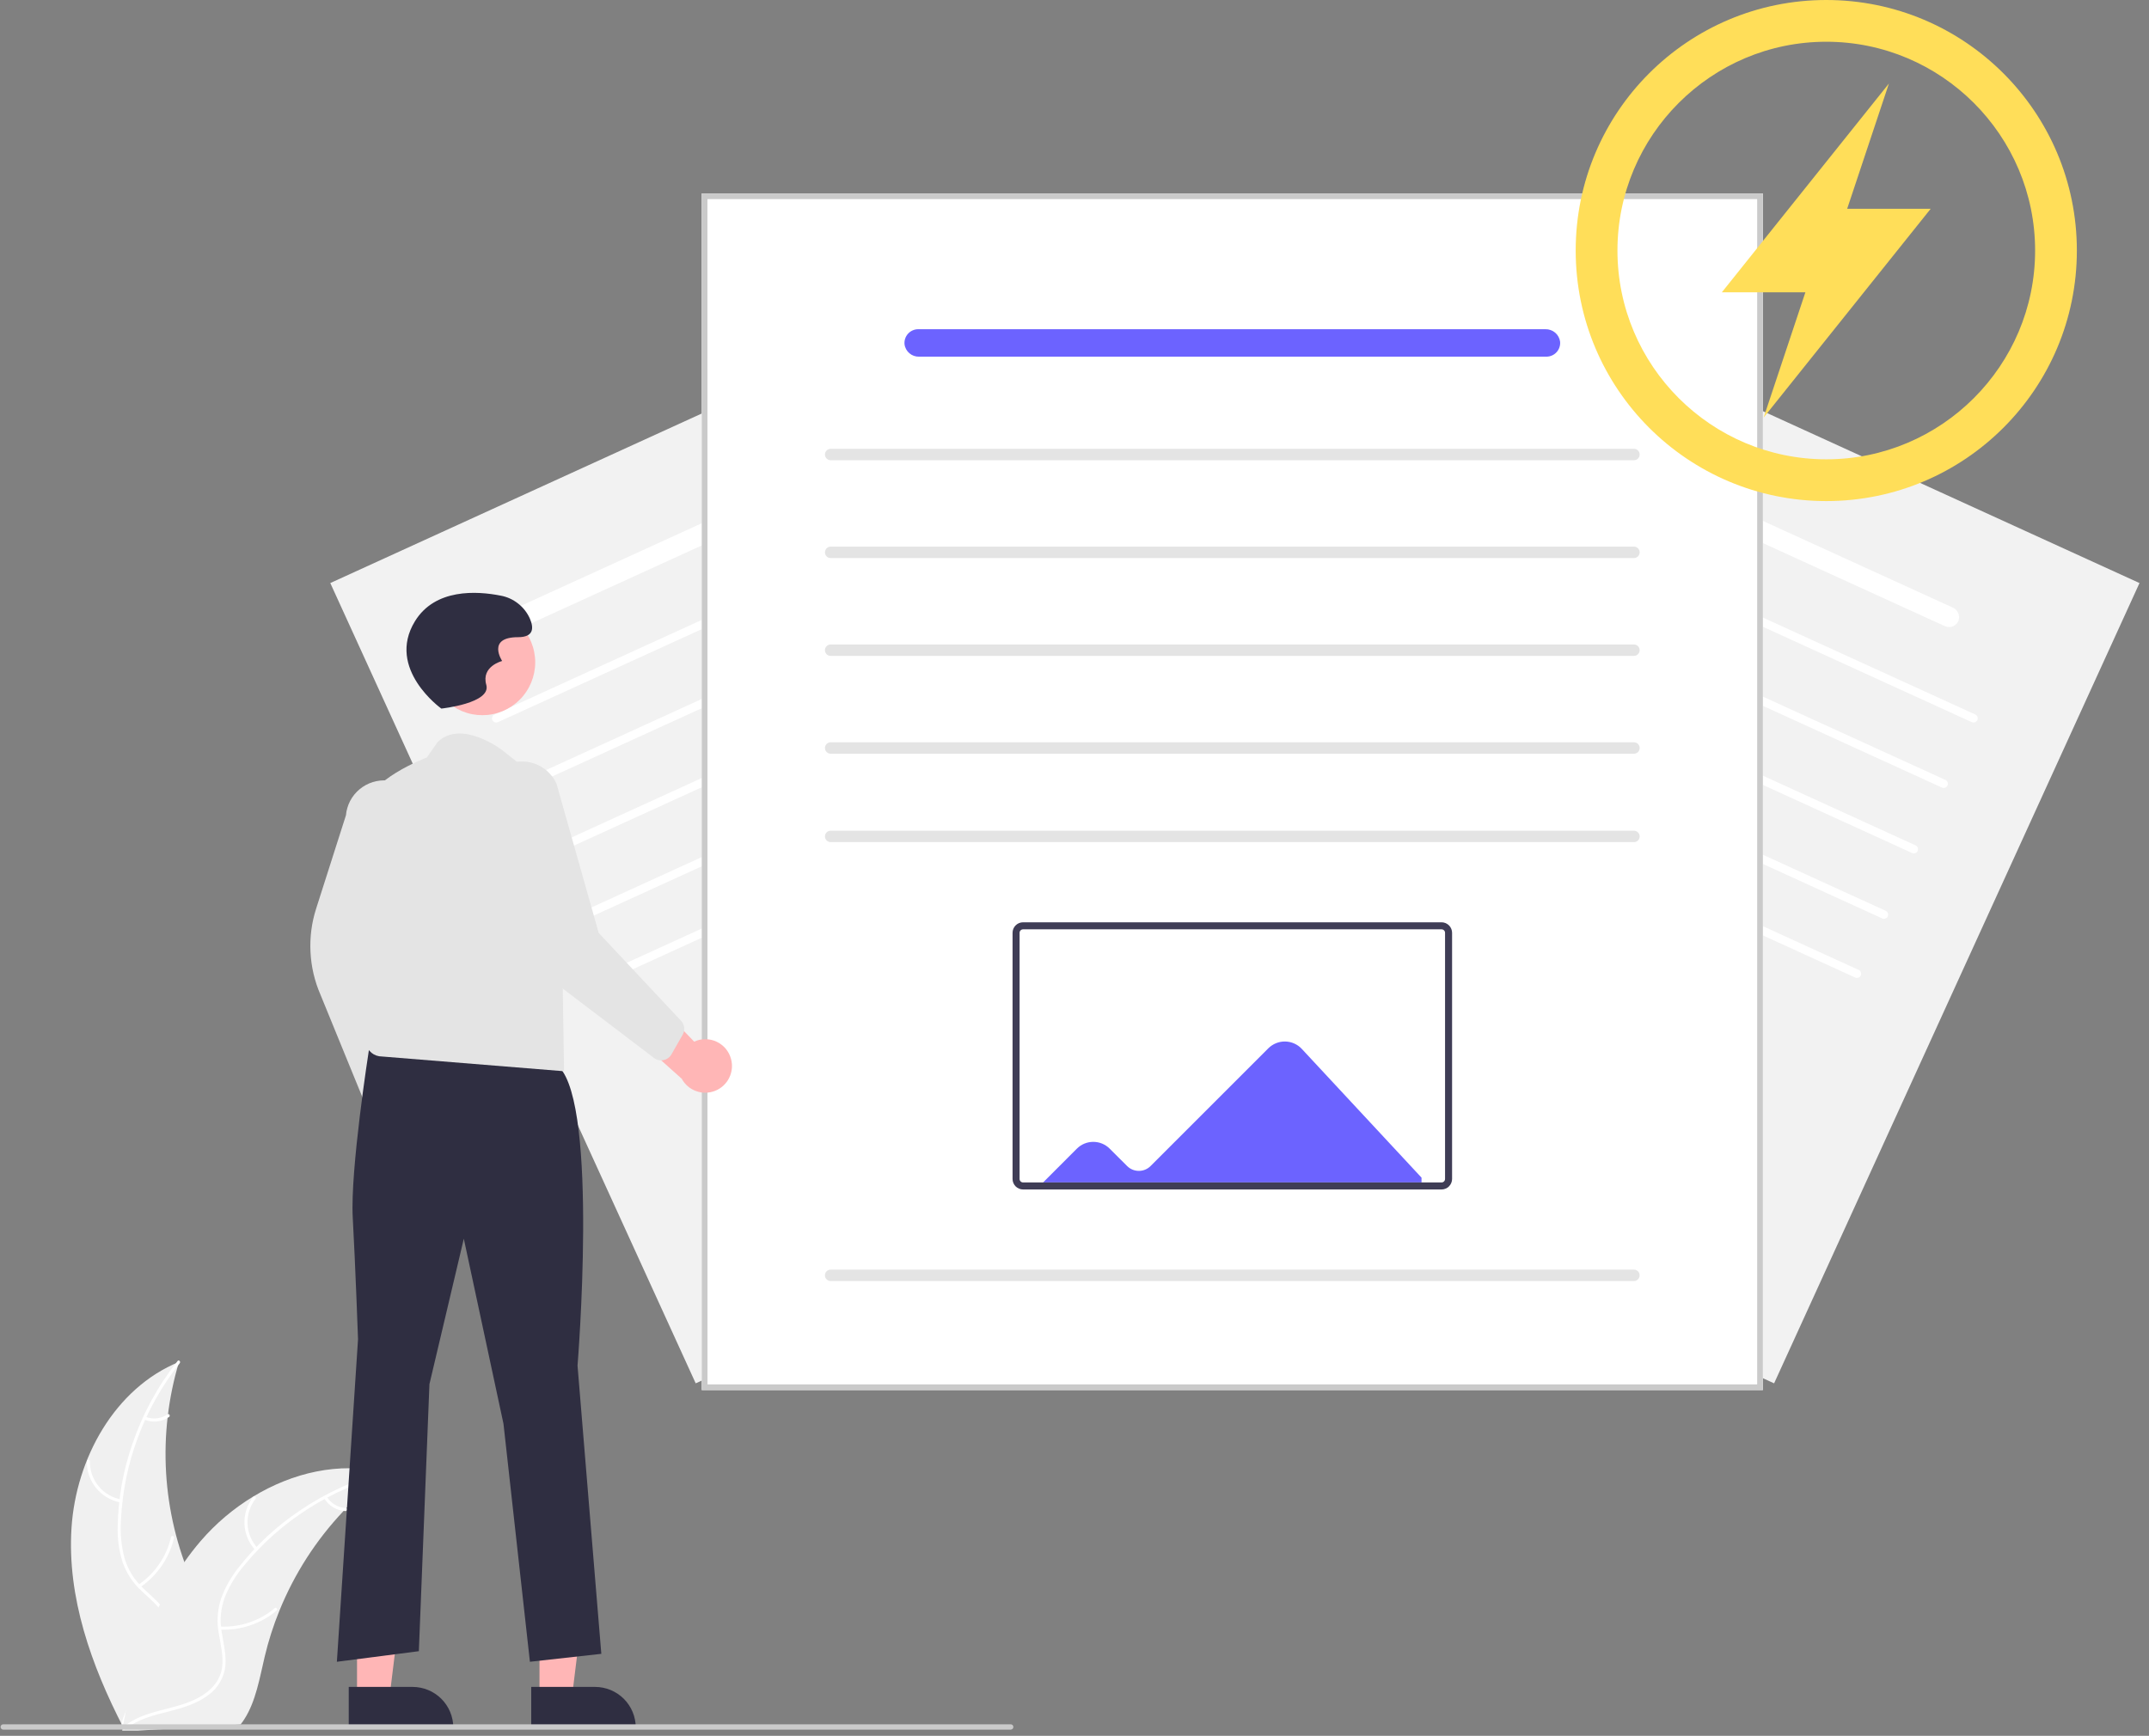 <svg xmlns="http://www.w3.org/2000/svg" xmlns:xlink="http://www.w3.org/1999/xlink" width="479" zoomAndPan="magnify" viewBox="0 0 359.25 290.25" height="387" preserveAspectRatio="xMidYMid meet" version="1.0"><rect x="0" y="0" width="359.25" height="290.25" fill="#808080" stroke="none"/><defs><clipPath id="bc06261d99"><path d="M 177 43 L 357.664 43 L 357.664 232 L 177 232 Z M 177 43 " clip-rule="nonzero"/></clipPath><clipPath id="560817c94d"><path d="M 20 245 L 65 245 L 65 289.375 L 20 289.375 Z M 20 245 " clip-rule="nonzero"/></clipPath><clipPath id="add5a39cb2"><path d="M 20 246 L 65 246 L 65 289.375 L 20 289.375 Z M 20 246 " clip-rule="nonzero"/></clipPath><clipPath id="7c5ff60174"><path d="M 88 282 L 107 282 L 107 289.375 L 88 289.375 Z M 88 282 " clip-rule="nonzero"/></clipPath><clipPath id="76feb74ecc"><path d="M 58 282 L 76 282 L 76 289.375 L 58 289.375 Z M 58 282 " clip-rule="nonzero"/></clipPath><clipPath id="a33f67d66d"><path d="M 0.09 288 L 170 288 L 170 289.375 L 0.09 289.375 Z M 0.09 288 " clip-rule="nonzero"/></clipPath><clipPath id="eb41566adc"><path d="M 263.41 0 L 347.191 0 L 347.191 83.785 L 263.41 83.785 Z M 263.41 0 " clip-rule="nonzero"/></clipPath></defs><g clip-path="url(#bc06261d99)"><path fill="#f2f2f2" d="M 296.578 231.305 L 177.949 177.145 L 239.031 43.332 L 357.66 97.492 Z M 296.578 231.305 " fill-opacity="1" fill-rule="nonzero"/></g><path fill="#ffffff" d="M 314.648 153.566 L 224.844 112.566 C 224.668 112.484 224.547 112.355 224.48 112.172 C 224.414 111.992 224.418 111.812 224.5 111.641 C 224.578 111.465 224.711 111.34 224.891 111.273 C 225.07 111.207 225.25 111.211 225.426 111.289 L 315.23 152.293 C 315.406 152.371 315.527 152.504 315.598 152.684 C 315.664 152.867 315.656 153.043 315.578 153.223 C 315.496 153.398 315.367 153.52 315.184 153.586 C 315.004 153.652 314.824 153.648 314.648 153.566 Z M 314.648 153.566 " fill-opacity="1" fill-rule="nonzero"/><path fill="#ffffff" d="M 319.641 142.629 L 229.836 101.629 C 229.66 101.547 229.539 101.414 229.473 101.234 C 229.402 101.055 229.41 100.875 229.488 100.699 C 229.57 100.523 229.703 100.398 229.883 100.332 C 230.062 100.266 230.242 100.27 230.418 100.352 L 320.223 141.352 C 320.402 141.434 320.523 141.562 320.594 141.746 C 320.66 141.926 320.652 142.105 320.574 142.281 C 320.492 142.461 320.363 142.582 320.18 142.648 C 319.996 142.715 319.816 142.711 319.641 142.629 Z M 319.641 142.629 " fill-opacity="1" fill-rule="nonzero"/><path fill="#ffffff" d="M 324.637 131.688 L 234.832 90.688 C 234.656 90.605 234.531 90.477 234.465 90.293 C 234.398 90.113 234.402 89.934 234.484 89.758 C 234.562 89.582 234.695 89.461 234.875 89.395 C 235.059 89.324 235.238 89.332 235.414 89.41 L 325.219 130.414 C 325.395 130.492 325.516 130.625 325.582 130.805 C 325.648 130.988 325.641 131.164 325.562 131.34 C 325.48 131.516 325.352 131.637 325.172 131.707 C 324.988 131.773 324.812 131.77 324.637 131.688 Z M 324.637 131.688 " fill-opacity="1" fill-rule="nonzero"/><path fill="#ffffff" d="M 329.629 120.75 L 239.824 79.746 C 239.648 79.668 239.527 79.535 239.457 79.355 C 239.391 79.172 239.398 78.996 239.477 78.82 C 239.559 78.641 239.688 78.52 239.871 78.453 C 240.051 78.387 240.23 78.391 240.406 78.473 L 330.211 119.473 C 330.387 119.555 330.508 119.684 330.574 119.867 C 330.641 120.047 330.637 120.227 330.555 120.402 C 330.477 120.578 330.344 120.699 330.164 120.766 C 329.984 120.832 329.805 120.828 329.629 120.75 Z M 329.629 120.75 " fill-opacity="1" fill-rule="nonzero"/><path fill="#ffffff" d="M 310.137 163.453 L 220.328 122.453 C 220.152 122.371 220.031 122.242 219.965 122.059 C 219.895 121.879 219.902 121.699 219.98 121.523 C 220.062 121.348 220.195 121.227 220.375 121.156 C 220.559 121.09 220.734 121.098 220.914 121.176 L 310.719 162.18 C 310.895 162.258 311.016 162.391 311.082 162.57 C 311.148 162.754 311.141 162.93 311.062 163.105 C 310.98 163.281 310.852 163.402 310.672 163.473 C 310.488 163.539 310.312 163.535 310.137 163.453 Z M 310.137 163.453 " fill-opacity="1" fill-rule="nonzero"/><path fill="#ffffff" d="M 325.133 104.703 L 254.98 72.676 C 254.785 72.59 254.609 72.473 254.453 72.324 C 254.301 72.172 254.18 72 254.086 71.805 C 253.996 71.609 253.941 71.406 253.926 71.191 C 253.91 70.977 253.934 70.766 253.996 70.562 C 254.074 70.336 254.191 70.133 254.352 69.957 C 254.516 69.781 254.707 69.648 254.926 69.551 C 255.145 69.457 255.371 69.41 255.613 69.414 C 255.852 69.414 256.078 69.465 256.297 69.566 L 326.422 101.582 C 326.625 101.668 326.805 101.785 326.961 101.938 C 327.117 102.09 327.242 102.266 327.336 102.465 C 327.426 102.66 327.48 102.871 327.496 103.086 C 327.512 103.305 327.488 103.52 327.422 103.727 C 327.344 103.949 327.223 104.148 327.062 104.32 C 326.898 104.492 326.711 104.625 326.492 104.719 C 326.273 104.812 326.047 104.855 325.809 104.852 C 325.574 104.852 325.348 104.801 325.133 104.703 Z M 325.133 104.703 " fill-opacity="1" fill-rule="nonzero"/><path fill="#f2f2f2" d="M 55.215 97.492 L 173.844 43.332 L 234.926 177.145 L 116.301 231.305 Z M 55.215 97.492 " fill-opacity="1" fill-rule="nonzero"/><path fill="#ffffff" d="M 98.227 153.566 L 188.031 112.566 C 188.211 112.488 188.332 112.355 188.398 112.176 C 188.469 111.992 188.461 111.812 188.379 111.637 C 188.301 111.461 188.168 111.34 187.988 111.27 C 187.805 111.203 187.625 111.211 187.449 111.289 L 97.645 152.293 C 97.469 152.371 97.348 152.504 97.277 152.684 C 97.211 152.867 97.215 153.047 97.297 153.223 C 97.379 153.398 97.508 153.52 97.691 153.59 C 97.871 153.656 98.051 153.648 98.227 153.566 Z M 98.227 153.566 " fill-opacity="1" fill-rule="nonzero"/><path fill="#ffffff" d="M 93.234 142.629 L 183.039 101.629 C 183.215 101.547 183.336 101.414 183.402 101.234 C 183.473 101.055 183.465 100.875 183.387 100.699 C 183.305 100.523 183.176 100.402 182.992 100.332 C 182.812 100.266 182.633 100.27 182.457 100.352 L 92.652 141.352 C 92.477 141.434 92.352 141.562 92.285 141.746 C 92.219 141.926 92.223 142.105 92.305 142.281 C 92.383 142.457 92.516 142.582 92.699 142.648 C 92.879 142.715 93.059 142.707 93.234 142.629 Z M 93.234 142.629 " fill-opacity="1" fill-rule="nonzero"/><path fill="#ffffff" d="M 88.242 131.688 L 178.047 90.688 C 178.223 90.605 178.344 90.477 178.41 90.293 C 178.48 90.113 178.473 89.934 178.391 89.758 C 178.312 89.582 178.18 89.461 178 89.395 C 177.816 89.324 177.641 89.332 177.465 89.41 L 87.66 130.414 C 87.484 130.492 87.363 130.625 87.293 130.805 C 87.227 130.988 87.234 131.164 87.312 131.34 C 87.395 131.516 87.523 131.637 87.707 131.707 C 87.887 131.773 88.066 131.77 88.242 131.688 Z M 88.242 131.688 " fill-opacity="1" fill-rule="nonzero"/><path fill="#ffffff" d="M 83.246 120.75 L 173.051 79.746 C 173.227 79.668 173.352 79.535 173.418 79.355 C 173.484 79.172 173.48 78.996 173.398 78.816 C 173.32 78.641 173.188 78.52 173.008 78.453 C 172.824 78.383 172.645 78.391 172.469 78.473 L 82.664 119.473 C 82.488 119.555 82.367 119.684 82.297 119.867 C 82.23 120.047 82.238 120.227 82.316 120.402 C 82.398 120.578 82.527 120.699 82.711 120.77 C 82.891 120.836 83.07 120.828 83.246 120.75 Z M 83.246 120.75 " fill-opacity="1" fill-rule="nonzero"/><path fill="#ffffff" d="M 102.742 163.453 L 192.547 122.453 C 192.723 122.371 192.844 122.242 192.91 122.059 C 192.977 121.879 192.969 121.699 192.891 121.523 C 192.809 121.348 192.68 121.227 192.5 121.16 C 192.316 121.094 192.141 121.098 191.965 121.176 L 102.16 162.18 C 101.98 162.258 101.859 162.391 101.793 162.57 C 101.723 162.754 101.73 162.93 101.812 163.109 C 101.891 163.285 102.023 163.406 102.203 163.473 C 102.387 163.543 102.566 163.535 102.742 163.453 Z M 102.742 163.453 " fill-opacity="1" fill-rule="nonzero"/><path fill="#ffffff" d="M 87.746 104.703 L 157.895 72.676 C 158.09 72.59 158.266 72.473 158.422 72.324 C 158.574 72.172 158.699 72 158.789 71.805 C 158.879 71.609 158.934 71.406 158.949 71.191 C 158.965 70.977 158.941 70.766 158.879 70.562 C 158.805 70.336 158.684 70.133 158.523 69.957 C 158.359 69.781 158.172 69.648 157.953 69.551 C 157.73 69.457 157.504 69.41 157.266 69.414 C 157.027 69.414 156.797 69.465 156.582 69.566 L 86.453 101.582 C 86.25 101.668 86.074 101.785 85.914 101.938 C 85.758 102.09 85.633 102.266 85.543 102.465 C 85.449 102.66 85.395 102.871 85.379 103.086 C 85.367 103.305 85.391 103.52 85.453 103.727 C 85.531 103.949 85.652 104.148 85.816 104.32 C 85.977 104.492 86.168 104.625 86.383 104.719 C 86.602 104.812 86.828 104.855 87.066 104.852 C 87.305 104.852 87.531 104.801 87.746 104.703 Z M 87.746 104.703 " fill-opacity="1" fill-rule="nonzero"/><path fill="#f0f0f0" d="M 11.953 255.496 C 12.699 243.895 19.164 232.121 29.926 227.723 C 29.027 230.727 28.395 233.785 28.031 236.902 C 27.668 240.02 27.582 243.141 27.766 246.273 C 27.953 249.402 28.41 252.496 29.141 255.547 C 29.867 258.598 30.859 261.559 32.105 264.438 C 34.066 268.902 36.711 273.664 35.395 278.359 C 34.578 281.281 32.289 283.617 29.672 285.148 C 27.051 286.676 24.09 287.508 21.168 288.324 L 20.613 288.84 C 15.285 278.504 11.203 267.102 11.953 255.496 Z M 11.953 255.496 " fill-opacity="1" fill-rule="nonzero"/><path fill="#ffffff" d="M 30.047 227.934 C 27.062 231.707 24.73 235.848 23.051 240.355 C 21.371 244.867 20.426 249.523 20.211 254.332 C 20.082 256.414 20.281 258.461 20.801 260.48 C 21.379 262.453 22.418 264.145 23.922 265.551 C 25.27 266.867 26.801 268.055 27.805 269.676 C 28.312 270.523 28.625 271.438 28.742 272.414 C 28.859 273.395 28.77 274.355 28.477 275.301 C 27.812 277.641 26.348 279.602 24.848 281.473 C 23.184 283.547 21.422 285.676 20.82 288.332 C 20.746 288.656 20.254 288.523 20.324 288.199 C 21.375 283.578 25.629 280.738 27.492 276.52 C 28.359 274.551 28.641 272.309 27.602 270.348 C 26.691 268.633 25.113 267.406 23.738 266.086 C 22.258 264.738 21.18 263.125 20.504 261.242 C 19.879 259.254 19.605 257.219 19.68 255.141 C 19.773 250.453 20.586 245.898 22.117 241.473 C 23.844 236.402 26.367 231.77 29.688 227.57 C 29.891 227.312 30.25 227.676 30.047 227.934 Z M 30.047 227.934 " fill-opacity="1" fill-rule="nonzero"/><path fill="#ffffff" d="M 20.168 251.227 C 19.77 251.156 19.379 251.051 19 250.91 C 18.621 250.77 18.258 250.598 17.91 250.391 C 17.562 250.188 17.234 249.953 16.926 249.691 C 16.621 249.43 16.336 249.141 16.082 248.828 C 15.824 248.516 15.598 248.184 15.398 247.832 C 15.203 247.48 15.035 247.113 14.902 246.73 C 14.77 246.348 14.672 245.957 14.605 245.559 C 14.543 245.16 14.516 244.758 14.52 244.355 C 14.523 244.188 14.609 244.105 14.773 244.105 C 14.941 244.102 15.027 244.184 15.031 244.348 C 15.027 244.727 15.051 245.098 15.113 245.473 C 15.172 245.844 15.262 246.207 15.387 246.562 C 15.512 246.918 15.664 247.258 15.852 247.586 C 16.035 247.914 16.246 248.223 16.484 248.516 C 16.727 248.805 16.988 249.07 17.273 249.316 C 17.562 249.559 17.867 249.773 18.195 249.965 C 18.52 250.152 18.859 250.312 19.211 250.441 C 19.566 250.57 19.926 250.668 20.297 250.734 C 20.621 250.789 20.488 251.285 20.168 251.227 Z M 20.168 251.227 " fill-opacity="1" fill-rule="nonzero"/><path fill="#ffffff" d="M 23.148 264.973 C 24.527 264.039 25.684 262.883 26.625 261.508 C 27.566 260.133 28.223 258.633 28.598 257.012 C 28.672 256.691 29.168 256.82 29.094 257.145 C 28.699 258.832 28.012 260.391 27.031 261.816 C 26.051 263.246 24.84 264.445 23.406 265.418 C 23.133 265.602 22.875 265.16 23.148 264.973 Z M 23.148 264.973 " fill-opacity="1" fill-rule="nonzero"/><path fill="#ffffff" d="M 24.332 236.895 C 24.941 237.141 25.566 237.227 26.219 237.156 C 26.867 237.086 27.461 236.863 28 236.492 C 28.273 236.301 28.527 236.746 28.258 236.934 C 27.66 237.344 27.004 237.586 26.285 237.668 C 25.57 237.746 24.875 237.656 24.203 237.391 C 24.043 237.344 23.984 237.238 24.02 237.078 C 24.039 237.008 24.078 236.957 24.141 236.922 C 24.199 236.887 24.266 236.879 24.332 236.895 Z M 24.332 236.895 " fill-opacity="1" fill-rule="nonzero"/><g clip-path="url(#560817c94d)"><path fill="#f0f0f0" d="M 64.625 246.309 C 64.461 246.43 64.293 246.555 64.129 246.68 C 61.902 248.34 59.824 250.172 57.895 252.172 C 57.746 252.324 57.594 252.48 57.445 252.637 C 52.82 257.535 49.234 263.109 46.695 269.352 C 45.691 271.82 44.883 274.348 44.266 276.938 C 43.418 280.512 42.781 284.453 40.855 287.449 C 40.66 287.762 40.445 288.062 40.211 288.352 L 21.289 289.477 C 21.242 289.457 21.199 289.441 21.156 289.422 L 20.402 289.5 C 20.422 289.367 20.449 289.227 20.473 289.09 C 20.484 289.012 20.5 288.934 20.516 288.855 C 20.523 288.801 20.535 288.75 20.539 288.699 C 20.543 288.684 20.547 288.664 20.551 288.652 C 20.555 288.605 20.566 288.559 20.574 288.516 C 20.715 287.734 20.867 286.949 21.023 286.164 C 21.023 286.16 21.023 286.16 21.027 286.156 C 22.227 280.18 23.938 274.25 26.492 268.77 C 26.57 268.605 26.645 268.434 26.73 268.27 C 27.898 265.801 29.262 263.445 30.812 261.199 C 31.668 259.973 32.582 258.793 33.555 257.66 C 36.09 254.723 39.016 252.246 42.332 250.234 C 48.906 246.25 56.68 244.41 64.062 246.168 C 64.254 246.215 64.438 246.258 64.625 246.309 Z M 64.625 246.309 " fill-opacity="1" fill-rule="nonzero"/></g><g clip-path="url(#add5a39cb2)"><path fill="#ffffff" d="M 64.598 246.551 C 59.941 247.766 55.586 249.668 51.531 252.258 C 47.477 254.844 43.914 257.996 40.852 261.707 C 39.496 263.289 38.418 265.047 37.621 266.973 C 36.895 268.895 36.707 270.871 37.059 272.895 C 37.344 274.758 37.848 276.629 37.676 278.527 C 37.57 279.512 37.273 280.426 36.773 281.281 C 36.277 282.133 35.629 282.848 34.828 283.422 C 32.891 284.891 30.539 285.578 28.215 286.168 C 25.637 286.82 22.949 287.461 20.867 289.219 C 20.617 289.434 20.301 289.031 20.555 288.816 C 24.172 285.758 29.281 286.051 33.305 283.805 C 35.184 282.758 36.758 281.137 37.109 278.941 C 37.414 277.027 36.895 275.098 36.59 273.215 C 36.219 271.246 36.332 269.309 36.922 267.398 C 37.621 265.438 38.629 263.648 39.941 262.031 C 42.836 258.344 46.227 255.195 50.117 252.586 C 54.547 249.578 59.348 247.395 64.527 246.043 C 64.848 245.961 64.914 246.469 64.598 246.551 Z M 64.598 246.551 " fill-opacity="1" fill-rule="nonzero"/></g><path fill="#ffffff" d="M 42.684 259.199 C 42.41 258.902 42.164 258.586 41.945 258.242 C 41.727 257.902 41.543 257.547 41.387 257.172 C 41.23 256.801 41.109 256.418 41.023 256.023 C 40.938 255.629 40.883 255.227 40.867 254.824 C 40.852 254.422 40.867 254.02 40.922 253.617 C 40.977 253.219 41.066 252.824 41.191 252.438 C 41.312 252.055 41.469 251.684 41.66 251.324 C 41.848 250.969 42.066 250.633 42.316 250.312 C 42.52 250.055 42.93 250.355 42.727 250.617 C 42.496 250.914 42.289 251.227 42.113 251.559 C 41.938 251.895 41.793 252.238 41.676 252.598 C 41.562 252.953 41.48 253.32 41.43 253.695 C 41.379 254.066 41.363 254.441 41.379 254.816 C 41.395 255.191 41.445 255.566 41.527 255.934 C 41.609 256.301 41.723 256.656 41.871 257.004 C 42.016 257.352 42.191 257.68 42.395 257.996 C 42.602 258.312 42.832 258.609 43.086 258.883 C 43.312 259.125 42.906 259.441 42.684 259.199 Z M 42.684 259.199 " fill-opacity="1" fill-rule="nonzero"/><path fill="#ffffff" d="M 36.789 271.973 C 38.453 272.051 40.074 271.828 41.652 271.297 C 43.23 270.766 44.66 269.965 45.934 268.895 C 46.188 268.684 46.504 269.086 46.25 269.297 C 44.922 270.41 43.434 271.238 41.789 271.789 C 40.148 272.336 38.461 272.566 36.73 272.48 C 36.398 272.465 36.461 271.953 36.789 271.973 Z M 36.789 271.973 " fill-opacity="1" fill-rule="nonzero"/><path fill="#ffffff" d="M 54.641 250.266 C 54.977 250.828 55.426 251.273 55.988 251.609 C 56.551 251.941 57.156 252.125 57.812 252.152 C 58.141 252.164 58.078 252.672 57.75 252.66 C 57.027 252.625 56.355 252.426 55.734 252.059 C 55.113 251.691 54.613 251.199 54.238 250.582 C 54.137 250.449 54.152 250.328 54.281 250.223 C 54.336 250.18 54.398 250.16 54.469 250.172 C 54.539 250.18 54.598 250.211 54.641 250.266 Z M 54.641 250.266 " fill-opacity="1" fill-rule="nonzero"/><path fill="#ffffff" d="M 117.312 32.34 L 294.699 32.34 L 294.699 232.43 L 117.312 232.43 Z M 117.312 32.34 " fill-opacity="1" fill-rule="nonzero"/><path fill="#cacaca" d="M 294.699 232.43 L 117.312 232.43 L 117.312 32.34 L 294.699 32.34 Z M 118.27 231.477 L 293.746 231.477 L 293.746 33.293 L 118.266 33.293 Z M 118.27 231.477 " fill-opacity="1" fill-rule="nonzero"/><path fill="#e4e4e4" d="M 273.148 126.027 L 138.863 126.027 C 138.602 126.027 138.375 125.934 138.188 125.746 C 138.004 125.562 137.91 125.336 137.91 125.074 C 137.91 124.809 138.004 124.586 138.188 124.398 C 138.375 124.211 138.602 124.121 138.863 124.121 L 273.148 124.121 C 273.414 124.121 273.637 124.211 273.824 124.398 C 274.008 124.586 274.102 124.809 274.102 125.074 C 274.102 125.336 274.008 125.562 273.824 125.746 C 273.637 125.934 273.414 126.027 273.148 126.027 Z M 273.148 126.027 " fill-opacity="1" fill-rule="nonzero"/><path fill="#e4e4e4" d="M 273.148 109.668 L 138.863 109.668 C 138.602 109.672 138.375 109.578 138.188 109.391 C 138 109.203 137.906 108.98 137.906 108.715 C 137.906 108.453 138 108.227 138.188 108.039 C 138.375 107.852 138.602 107.762 138.863 107.762 L 273.148 107.762 C 273.41 107.762 273.637 107.855 273.82 108.043 C 274.008 108.23 274.098 108.453 274.098 108.715 C 274.098 108.977 274.008 109.203 273.82 109.387 C 273.637 109.574 273.41 109.668 273.148 109.668 Z M 273.148 109.668 " fill-opacity="1" fill-rule="nonzero"/><path fill="#e4e4e4" d="M 273.148 93.312 L 138.863 93.312 C 138.602 93.312 138.375 93.219 138.188 93.031 C 138.004 92.844 137.91 92.621 137.91 92.359 C 137.91 92.094 138.004 91.871 138.188 91.684 C 138.375 91.496 138.602 91.402 138.863 91.402 L 273.148 91.402 C 273.414 91.402 273.637 91.496 273.824 91.684 C 274.008 91.871 274.102 92.094 274.102 92.359 C 274.102 92.621 274.008 92.844 273.824 93.031 C 273.637 93.219 273.414 93.312 273.148 93.312 Z M 273.148 93.312 " fill-opacity="1" fill-rule="nonzero"/><path fill="#e4e4e4" d="M 273.148 76.953 L 138.863 76.953 C 138.602 76.953 138.375 76.859 138.188 76.676 C 138.004 76.488 137.91 76.262 137.91 76 C 137.91 75.734 138.004 75.512 138.188 75.324 C 138.375 75.141 138.602 75.047 138.863 75.047 L 273.148 75.047 C 273.414 75.047 273.637 75.141 273.824 75.324 C 274.008 75.512 274.102 75.734 274.102 76 C 274.102 76.262 274.008 76.488 273.824 76.676 C 273.637 76.859 273.414 76.953 273.148 76.953 Z M 273.148 76.953 " fill-opacity="1" fill-rule="nonzero"/><path fill="#e4e4e4" d="M 273.148 140.809 L 138.863 140.809 C 138.602 140.809 138.375 140.719 138.188 140.531 C 138.004 140.344 137.91 140.121 137.91 139.855 C 137.91 139.594 138.004 139.367 138.188 139.184 C 138.375 138.996 138.602 138.902 138.863 138.902 L 273.148 138.902 C 273.414 138.902 273.637 138.996 273.824 139.184 C 274.008 139.367 274.102 139.594 274.102 139.855 C 274.102 140.121 274.008 140.344 273.824 140.531 C 273.637 140.719 273.414 140.809 273.148 140.809 Z M 273.148 140.809 " fill-opacity="1" fill-rule="nonzero"/><path fill="#e4e4e4" d="M 273.148 214.199 L 138.863 214.199 C 138.598 214.203 138.375 214.109 138.188 213.922 C 138 213.738 137.906 213.512 137.906 213.246 C 137.906 212.98 138 212.758 138.188 212.57 C 138.375 212.383 138.598 212.293 138.863 212.293 L 273.148 212.293 C 273.41 212.293 273.637 212.387 273.82 212.574 C 274.004 212.762 274.098 212.984 274.098 213.246 C 274.098 213.508 274.004 213.734 273.82 213.918 C 273.637 214.105 273.41 214.199 273.148 214.199 Z M 273.148 214.199 " fill-opacity="1" fill-rule="nonzero"/><path fill="#ffffff" d="M 240.98 198.891 L 171.031 198.891 C 170.797 198.891 170.574 198.844 170.355 198.754 C 170.141 198.664 169.949 198.539 169.785 198.375 C 169.621 198.207 169.492 198.016 169.402 197.801 C 169.312 197.586 169.27 197.359 169.27 197.125 L 169.27 155.977 C 169.27 155.742 169.312 155.52 169.402 155.301 C 169.492 155.086 169.621 154.895 169.785 154.73 C 169.949 154.566 170.141 154.438 170.355 154.348 C 170.574 154.258 170.797 154.215 171.031 154.215 L 240.98 154.215 C 241.215 154.215 241.441 154.258 241.656 154.348 C 241.871 154.438 242.062 154.566 242.227 154.73 C 242.395 154.895 242.52 155.086 242.609 155.301 C 242.699 155.52 242.746 155.742 242.746 155.977 L 242.746 197.125 C 242.746 197.359 242.699 197.586 242.609 197.801 C 242.52 198.016 242.395 198.207 242.227 198.375 C 242.062 198.539 241.871 198.668 241.656 198.754 C 241.441 198.844 241.215 198.891 240.98 198.891 Z M 240.98 198.891 " fill-opacity="1" fill-rule="nonzero"/><path fill="#6c63ff" d="M 217.621 175.383 C 217.445 175.191 217.25 175.02 217.035 174.867 C 216.824 174.719 216.598 174.59 216.359 174.484 C 216.121 174.375 215.875 174.297 215.621 174.238 C 215.367 174.184 215.109 174.152 214.848 174.148 C 214.586 174.145 214.328 174.164 214.07 174.211 C 213.816 174.258 213.566 174.332 213.324 174.43 C 213.082 174.527 212.852 174.648 212.637 174.789 C 212.418 174.934 212.215 175.098 212.031 175.281 L 192.344 194.969 C 192.086 195.23 191.785 195.43 191.445 195.57 C 191.105 195.711 190.754 195.781 190.387 195.781 C 190.02 195.781 189.664 195.711 189.324 195.574 C 188.984 195.434 188.688 195.234 188.426 194.977 L 185.508 192.066 C 185.145 191.703 184.727 191.422 184.25 191.223 C 183.773 191.027 183.277 190.93 182.766 190.93 C 182.25 190.93 181.754 191.027 181.277 191.223 C 180.801 191.422 180.383 191.703 180.02 192.066 L 174.375 197.715 L 237.637 197.715 L 237.637 196.91 Z M 217.621 175.383 " fill-opacity="1" fill-rule="nonzero"/><path fill="#3f3d56" d="M 240.98 198.891 L 171.031 198.891 C 170.797 198.891 170.574 198.844 170.355 198.754 C 170.141 198.664 169.949 198.539 169.785 198.375 C 169.621 198.207 169.492 198.016 169.402 197.801 C 169.312 197.586 169.27 197.359 169.27 197.125 L 169.27 155.977 C 169.27 155.742 169.312 155.52 169.402 155.301 C 169.492 155.086 169.621 154.895 169.785 154.73 C 169.949 154.566 170.141 154.438 170.355 154.348 C 170.574 154.258 170.797 154.215 171.031 154.215 L 240.98 154.215 C 241.215 154.215 241.441 154.258 241.656 154.348 C 241.871 154.438 242.062 154.566 242.227 154.73 C 242.395 154.895 242.52 155.086 242.609 155.301 C 242.699 155.52 242.746 155.742 242.746 155.977 L 242.746 197.125 C 242.746 197.359 242.699 197.586 242.609 197.801 C 242.52 198.016 242.395 198.207 242.227 198.375 C 242.062 198.539 241.871 198.668 241.656 198.754 C 241.441 198.844 241.215 198.891 240.98 198.891 Z M 171.031 155.391 C 170.871 155.391 170.73 155.445 170.617 155.562 C 170.5 155.676 170.445 155.812 170.445 155.977 L 170.445 197.125 C 170.445 197.289 170.5 197.426 170.617 197.543 C 170.73 197.656 170.871 197.715 171.031 197.715 L 240.98 197.715 C 241.145 197.715 241.281 197.656 241.398 197.543 C 241.512 197.426 241.57 197.289 241.57 197.125 L 241.57 155.977 C 241.57 155.812 241.512 155.676 241.398 155.562 C 241.281 155.445 241.145 155.391 240.98 155.391 Z M 171.031 155.391 " fill-opacity="1" fill-rule="nonzero"/><path fill="#ffb6b6" d="M 72.344 192.012 C 72.434 191.699 72.488 191.379 72.504 191.055 C 72.523 190.73 72.508 190.41 72.457 190.09 C 72.402 189.77 72.316 189.457 72.199 189.156 C 72.078 188.852 71.926 188.566 71.742 188.297 C 71.562 188.031 71.352 187.785 71.113 187.562 C 70.879 187.34 70.621 187.145 70.34 186.977 C 70.062 186.812 69.766 186.68 69.457 186.578 C 69.148 186.477 68.836 186.406 68.512 186.375 L 64.848 171.008 L 59.227 176.996 L 63.57 190.668 C 63.551 191.215 63.629 191.75 63.809 192.266 C 63.984 192.785 64.25 193.254 64.598 193.676 C 64.945 194.094 65.359 194.441 65.836 194.711 C 66.312 194.98 66.82 195.156 67.359 195.238 C 67.902 195.32 68.441 195.305 68.973 195.191 C 69.508 195.074 70.008 194.871 70.465 194.57 C 70.926 194.273 71.316 193.906 71.641 193.465 C 71.965 193.023 72.199 192.539 72.344 192.012 Z M 72.344 192.012 " fill-opacity="1" fill-rule="nonzero"/><path fill="#e4e4e4" d="M 62.547 186.438 C 61.984 186.25 61.586 185.887 61.352 185.344 L 53.578 166.332 C 52.59 164.055 52.031 161.676 51.906 159.191 C 51.781 156.711 52.094 154.285 52.852 151.922 L 57.832 136.32 C 57.867 135.902 57.945 135.488 58.066 135.086 C 58.184 134.68 58.34 134.293 58.535 133.918 C 58.73 133.547 58.961 133.195 59.227 132.867 C 59.492 132.539 59.785 132.242 60.109 131.973 C 60.434 131.703 60.781 131.469 61.148 131.266 C 61.52 131.062 61.906 130.902 62.309 130.777 C 62.711 130.652 63.121 130.566 63.539 130.52 C 63.957 130.477 64.379 130.473 64.797 130.512 C 65.215 130.551 65.629 130.629 66.031 130.75 C 66.438 130.867 66.824 131.027 67.195 131.223 C 67.57 131.418 67.918 131.648 68.246 131.914 C 68.574 132.18 68.871 132.477 69.141 132.801 C 69.41 133.121 69.645 133.469 69.848 133.84 C 70.047 134.211 70.211 134.598 70.336 135 C 70.461 135.402 70.543 135.812 70.586 136.23 C 70.629 136.652 70.633 137.07 70.594 137.488 L 63.988 162.609 L 68.414 182.336 C 68.484 182.75 68.43 183.145 68.254 183.523 C 68.074 183.902 67.805 184.195 67.441 184.402 L 64.16 186.277 C 63.801 186.484 63.414 186.566 63.004 186.531 C 62.848 186.52 62.695 186.488 62.547 186.438 Z M 62.547 186.438 " fill-opacity="1" fill-rule="nonzero"/><path fill="#ffb6b6" d="M 90.188 283.836 L 95.605 283.836 L 98.184 262.93 L 90.188 262.93 Z M 90.188 283.836 " fill-opacity="1" fill-rule="nonzero"/><g clip-path="url(#7c5ff60174)"><path fill="#2f2e41" d="M 88.805 282.066 L 99.477 282.066 C 99.926 282.066 100.367 282.113 100.805 282.199 C 101.242 282.285 101.668 282.414 102.082 282.586 C 102.492 282.758 102.887 282.965 103.258 283.215 C 103.629 283.461 103.973 283.746 104.289 284.059 C 104.605 284.375 104.887 284.719 105.133 285.09 C 105.383 285.461 105.59 285.855 105.762 286.266 C 105.934 286.68 106.062 287.105 106.148 287.543 C 106.238 287.98 106.281 288.422 106.281 288.871 L 106.281 289.09 L 88.805 289.094 Z M 88.805 282.066 " fill-opacity="1" fill-rule="nonzero"/></g><path fill="#ffb6b6" d="M 59.684 283.836 L 65.105 283.836 L 67.684 262.93 L 59.684 262.93 Z M 59.684 283.836 " fill-opacity="1" fill-rule="nonzero"/><g clip-path="url(#76feb74ecc)"><path fill="#2f2e41" d="M 58.301 282.066 L 68.977 282.066 C 69.422 282.066 69.863 282.113 70.301 282.199 C 70.742 282.285 71.164 282.414 71.578 282.586 C 71.992 282.758 72.383 282.965 72.754 283.215 C 73.125 283.461 73.469 283.746 73.785 284.059 C 74.102 284.375 74.383 284.719 74.629 285.09 C 74.879 285.461 75.09 285.855 75.258 286.266 C 75.43 286.68 75.559 287.105 75.645 287.543 C 75.734 287.98 75.777 288.422 75.777 288.871 L 75.777 289.09 L 58.301 289.094 Z M 58.301 282.066 " fill-opacity="1" fill-rule="nonzero"/></g><path fill="#2f2e41" d="M 93.449 178.387 L 61.668 175.59 C 61.668 175.59 58.527 195.629 58.969 203.586 C 59.41 211.547 59.852 223.926 59.852 223.926 L 56.316 277.863 L 70.02 276.094 L 71.789 231.441 L 77.535 207.125 L 84.168 238.07 L 88.586 277.863 L 100.523 276.535 L 96.547 228.344 C 96.547 228.344 100.082 185.02 93.449 178.387 Z M 93.449 178.387 " fill-opacity="1" fill-rule="nonzero"/><path fill="#ffb8b8" d="M 89.473 110.746 C 89.473 111.324 89.414 111.898 89.301 112.469 C 89.188 113.039 89.02 113.594 88.801 114.129 C 88.578 114.664 88.305 115.176 87.98 115.656 C 87.66 116.141 87.293 116.586 86.883 116.996 C 86.473 117.406 86.023 117.773 85.543 118.098 C 85.059 118.418 84.551 118.691 84.016 118.914 C 83.477 119.137 82.926 119.305 82.355 119.418 C 81.785 119.531 81.211 119.586 80.629 119.586 C 80.051 119.586 79.477 119.531 78.906 119.418 C 78.336 119.305 77.785 119.137 77.246 118.914 C 76.711 118.691 76.203 118.418 75.719 118.098 C 75.234 117.773 74.789 117.406 74.379 116.996 C 73.969 116.586 73.602 116.141 73.277 115.656 C 72.957 115.176 72.684 114.664 72.461 114.129 C 72.238 113.594 72.074 113.039 71.961 112.469 C 71.848 111.898 71.789 111.324 71.789 110.746 C 71.789 110.164 71.848 109.59 71.961 109.02 C 72.074 108.449 72.238 107.898 72.461 107.359 C 72.684 106.824 72.957 106.316 73.277 105.832 C 73.602 105.348 73.969 104.902 74.379 104.492 C 74.789 104.082 75.234 103.715 75.719 103.395 C 76.203 103.07 76.711 102.797 77.246 102.574 C 77.785 102.352 78.336 102.188 78.906 102.074 C 79.477 101.961 80.051 101.902 80.629 101.902 C 81.211 101.902 81.785 101.961 82.355 102.074 C 82.926 102.188 83.477 102.352 84.016 102.574 C 84.551 102.797 85.059 103.07 85.543 103.395 C 86.023 103.715 86.473 104.082 86.883 104.492 C 87.293 104.902 87.66 105.348 87.98 105.832 C 88.305 106.316 88.578 106.824 88.801 107.359 C 89.02 107.898 89.188 108.449 89.301 109.02 C 89.414 109.59 89.473 110.164 89.473 110.746 Z M 89.473 110.746 " fill-opacity="1" fill-rule="nonzero"/><path fill="#e4e4e4" d="M 90.312 130.488 L 83.996 125.461 C 83.996 125.461 77.16 120.184 73.148 124.086 L 71.348 126.66 C 71.348 126.66 61.137 130.488 61.137 135.352 L 61.621 162.031 C 61.621 162.031 58.086 175.734 63.391 176.617 L 94.293 179.121 L 93.895 153.629 Z M 90.312 130.488 " fill-opacity="1" fill-rule="nonzero"/><path fill="#2f2e41" d="M 73.777 118.48 C 73.777 118.48 64.496 111.852 69.359 103.891 C 72.73 98.371 79.723 98.809 83.688 99.594 C 84.77 99.793 85.746 100.234 86.613 100.918 C 87.48 101.598 88.137 102.441 88.586 103.449 C 89.25 104.996 89.25 106.543 86.598 106.543 C 81.293 106.543 83.945 110.523 83.945 110.523 C 83.945 110.523 80.41 111.406 81.293 114.504 C 82.176 117.598 73.777 118.48 73.777 118.48 Z M 73.777 118.48 " fill-opacity="1" fill-rule="nonzero"/><path fill="#ffb6b6" d="M 122.211 177.082 C 122.129 176.766 122.012 176.465 121.863 176.176 C 121.715 175.887 121.539 175.617 121.332 175.367 C 121.125 175.117 120.891 174.891 120.633 174.695 C 120.379 174.496 120.102 174.324 119.809 174.188 C 119.516 174.047 119.207 173.941 118.891 173.871 C 118.574 173.801 118.254 173.762 117.93 173.762 C 117.605 173.762 117.281 173.793 116.965 173.863 C 116.648 173.934 116.34 174.035 116.047 174.172 L 105.086 162.793 L 103.285 170.805 L 113.969 180.379 C 114.23 180.859 114.57 181.277 114.984 181.637 C 115.402 181.992 115.867 182.262 116.383 182.445 C 116.895 182.633 117.426 182.719 117.973 182.711 C 118.52 182.699 119.047 182.594 119.555 182.391 C 120.062 182.188 120.52 181.902 120.922 181.531 C 121.324 181.16 121.648 180.73 121.891 180.242 C 122.137 179.75 122.285 179.234 122.344 178.691 C 122.398 178.145 122.352 177.609 122.211 177.082 Z M 122.211 177.082 " fill-opacity="1" fill-rule="nonzero"/><path fill="#e4e4e4" d="M 110.941 177.254 C 110.363 177.379 109.832 177.266 109.355 176.918 L 93.008 164.488 C 90.996 163.027 89.309 161.262 87.938 159.188 C 86.57 157.113 85.613 154.863 85.062 152.441 L 81.43 136.473 C 81.25 136.094 81.109 135.699 81.008 135.289 C 80.902 134.883 80.84 134.465 80.82 134.047 C 80.801 133.625 80.82 133.207 80.879 132.789 C 80.941 132.371 81.043 131.965 81.188 131.57 C 81.328 131.172 81.508 130.793 81.723 130.43 C 81.941 130.07 82.188 129.734 82.473 129.422 C 82.754 129.109 83.066 128.828 83.402 128.578 C 83.742 128.324 84.102 128.109 84.484 127.93 C 84.863 127.75 85.258 127.609 85.668 127.508 C 86.078 127.406 86.492 127.344 86.914 127.324 C 87.332 127.305 87.75 127.324 88.168 127.387 C 88.586 127.449 88.992 127.551 89.387 127.695 C 89.785 127.836 90.164 128.016 90.523 128.234 C 90.887 128.449 91.223 128.699 91.535 128.984 C 91.844 129.27 92.125 129.578 92.375 129.918 C 92.625 130.258 92.84 130.617 93.02 131 L 100.086 155.992 L 113.91 170.742 C 114.184 171.059 114.336 171.43 114.375 171.844 C 114.414 172.262 114.332 172.652 114.125 173.016 L 112.25 176.297 C 112.043 176.656 111.754 176.926 111.379 177.105 C 111.238 177.172 111.094 177.223 110.941 177.254 Z M 110.941 177.254 " fill-opacity="1" fill-rule="nonzero"/><g clip-path="url(#a33f67d66d)"><path fill="#cacaca" d="M 168.965 289.207 L 0.535 289.207 C 0.414 289.203 0.309 289.16 0.223 289.074 C 0.137 288.988 0.094 288.887 0.094 288.762 C 0.094 288.641 0.137 288.535 0.223 288.449 C 0.309 288.363 0.414 288.32 0.535 288.32 L 168.965 288.32 C 169.086 288.32 169.191 288.363 169.277 288.449 C 169.363 288.535 169.406 288.641 169.406 288.762 C 169.406 288.887 169.363 288.988 169.277 289.074 C 169.191 289.16 169.086 289.203 168.965 289.207 Z M 168.965 289.207 " fill-opacity="1" fill-rule="nonzero"/></g><path fill="#6c63ff" d="M 258.52 59.637 L 153.625 59.637 C 153.332 59.645 153.051 59.598 152.773 59.5 C 152.496 59.402 152.25 59.258 152.027 59.066 C 151.805 58.879 151.621 58.656 151.48 58.398 C 151.344 58.141 151.25 57.871 151.211 57.578 C 151.18 57.258 151.211 56.941 151.312 56.633 C 151.414 56.324 151.574 56.047 151.789 55.809 C 152.008 55.566 152.266 55.379 152.562 55.246 C 152.859 55.113 153.168 55.047 153.492 55.047 L 258.355 55.047 C 258.652 55.039 258.941 55.086 259.223 55.188 C 259.5 55.285 259.754 55.43 259.98 55.625 C 260.207 55.816 260.391 56.043 260.531 56.305 C 260.676 56.566 260.766 56.844 260.805 57.137 C 260.832 57.457 260.797 57.77 260.691 58.078 C 260.59 58.383 260.43 58.652 260.211 58.891 C 259.996 59.129 259.738 59.312 259.445 59.441 C 259.148 59.57 258.84 59.637 258.52 59.637 Z M 258.52 59.637 " fill-opacity="1" fill-rule="nonzero"/><g clip-path="url(#eb41566adc)"><path fill="#ffde59" d="M 305.301 0 C 282.164 0 263.41 18.758 263.41 41.891 C 263.41 65.027 282.164 83.785 305.301 83.785 C 328.434 83.785 347.191 65.027 347.191 41.891 C 347.191 18.758 328.434 0 305.301 0 Z M 305.301 76.801 C 286.051 76.801 270.391 61.141 270.391 41.891 C 270.391 22.645 286.051 6.98 305.301 6.98 C 324.547 6.98 340.211 22.645 340.211 41.891 C 340.211 61.141 324.547 76.801 305.301 76.801 Z M 305.301 76.801 " fill-opacity="1" fill-rule="nonzero"/></g><path fill="#ffde59" d="M 315.773 13.965 L 287.844 48.875 L 301.809 48.875 L 294.828 69.82 L 322.754 34.91 L 308.793 34.91 Z M 315.773 13.965 " fill-opacity="1" fill-rule="nonzero"/></svg>